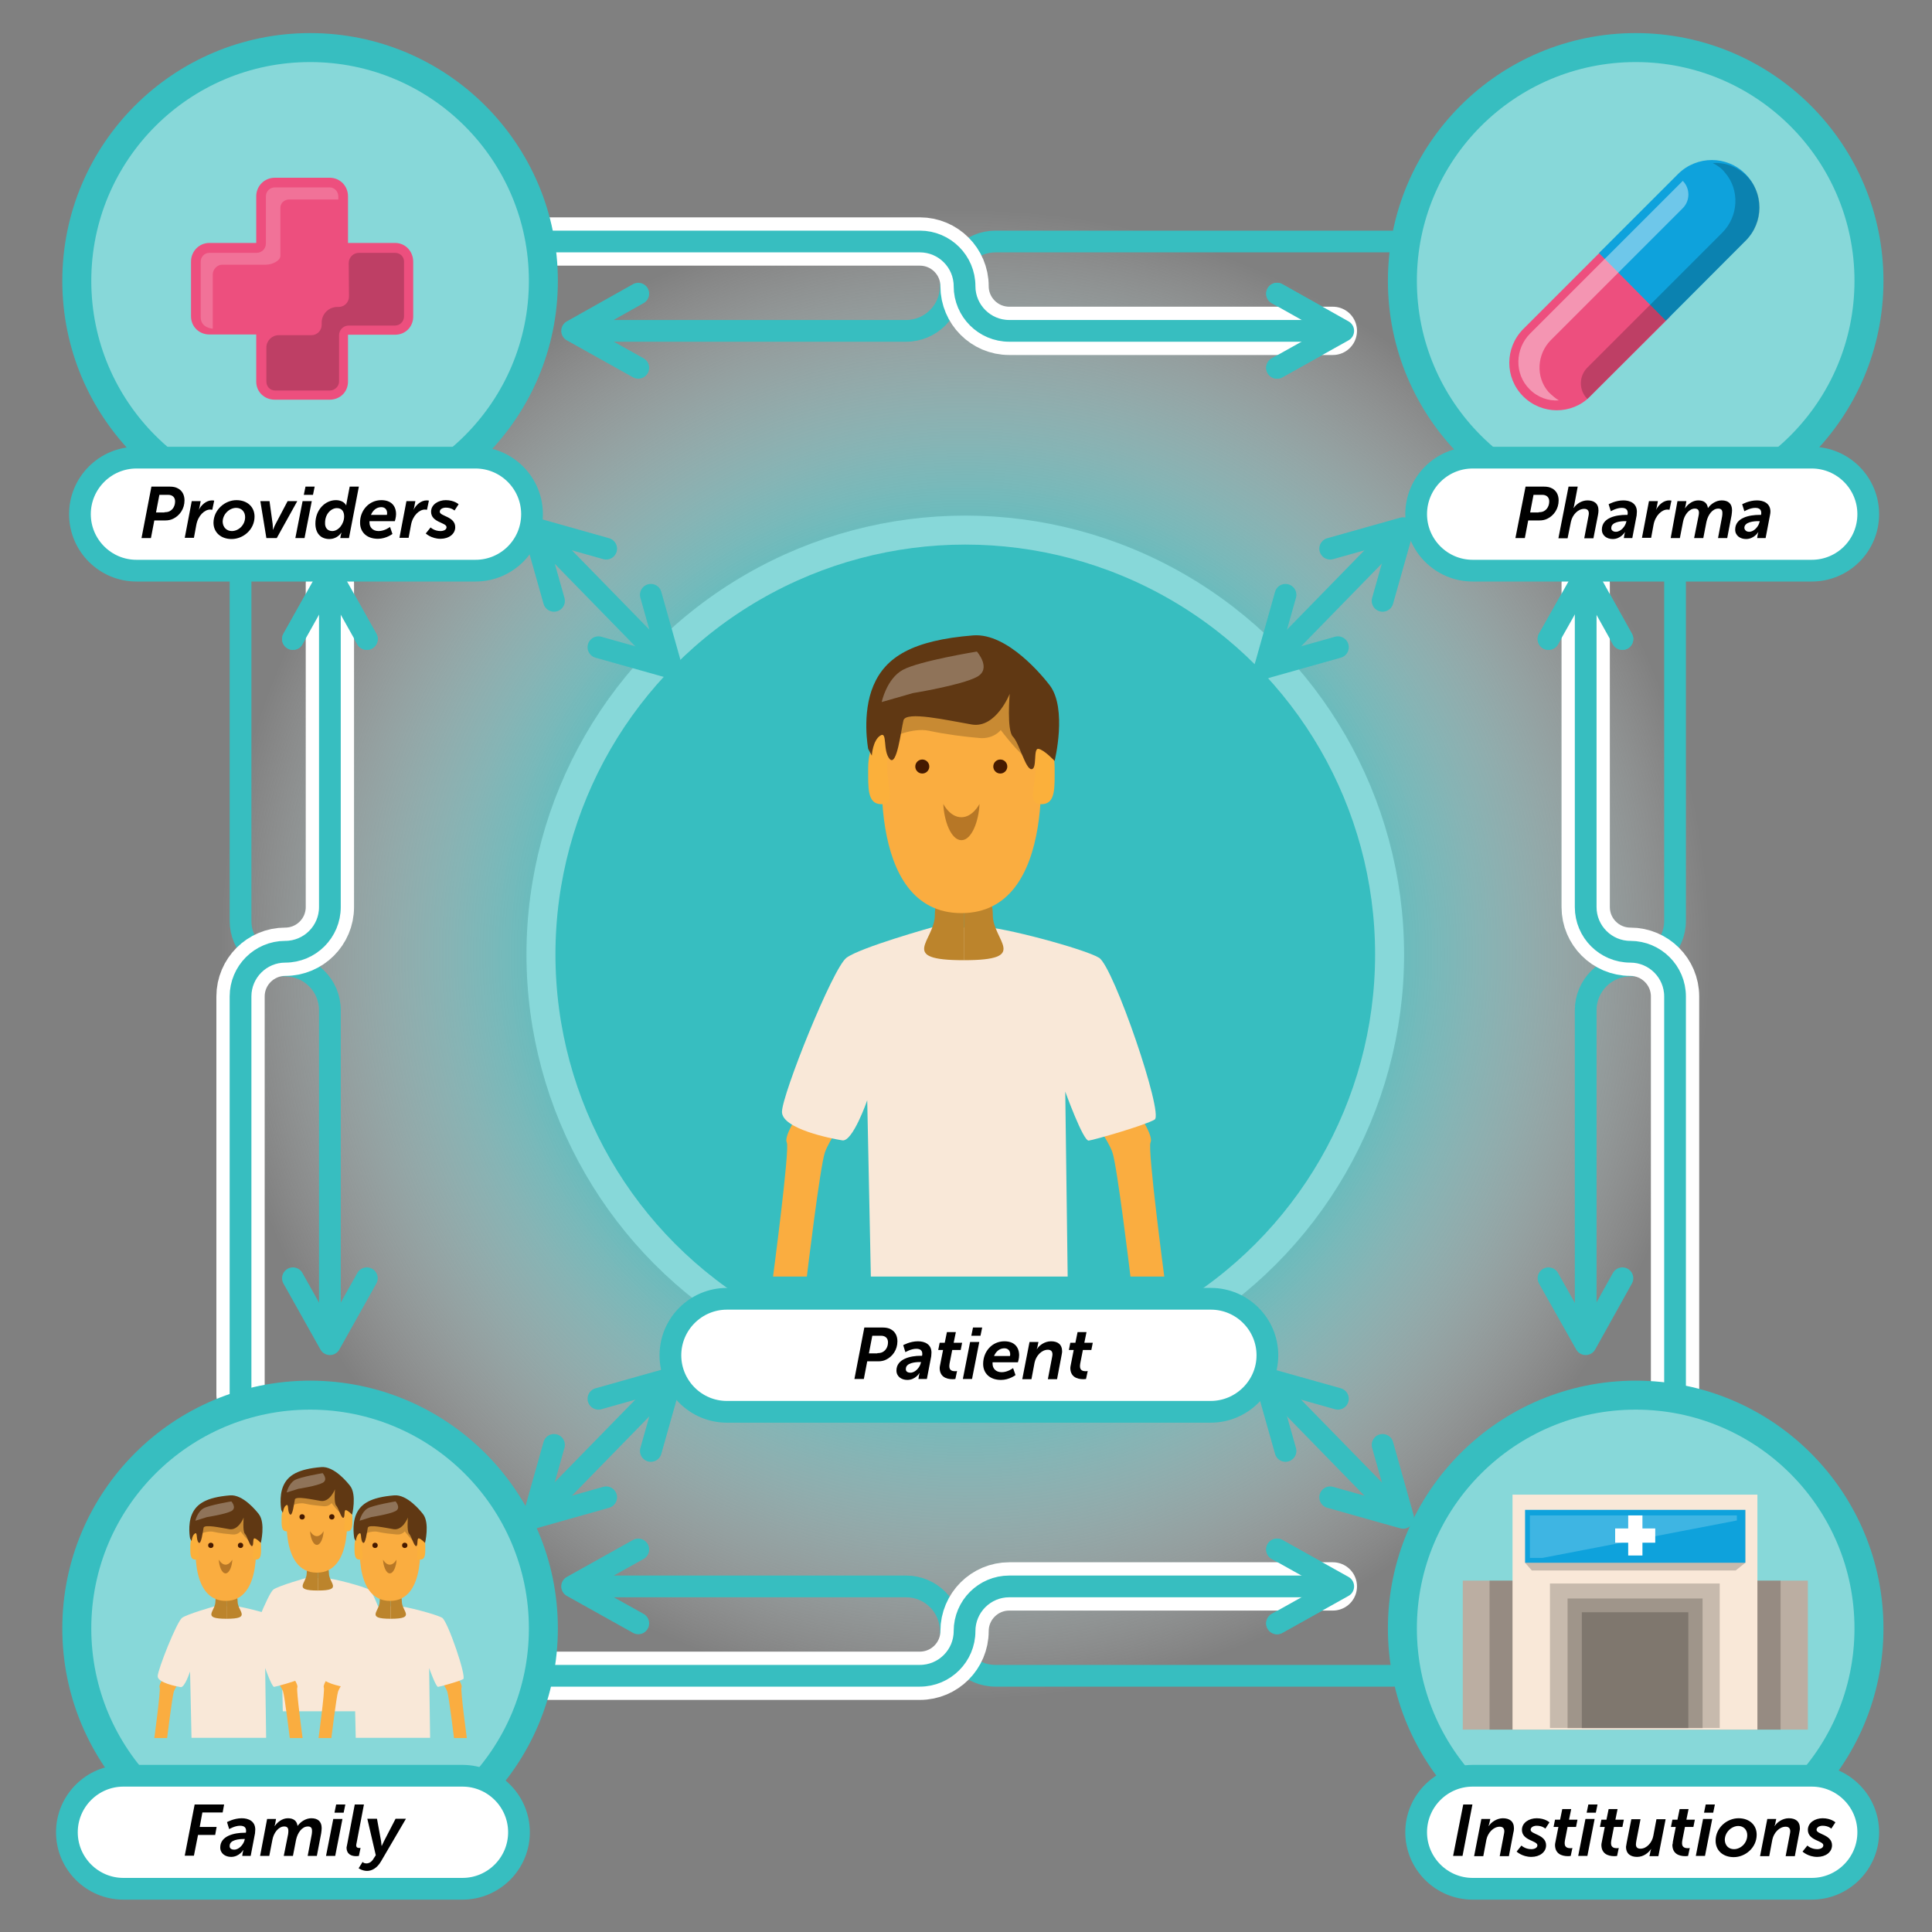 <?xml version="1.0" encoding="utf-8"?>
<!-- Generator: Adobe Illustrator 19.1.0, SVG Export Plug-In . SVG Version: 6.00 Build 0)  -->
<svg version="1.1" id="Layer_1" xmlns="http://www.w3.org/2000/svg" xmlns:xlink="http://www.w3.org/1999/xlink" x="0px" y="0px"
	 viewBox="120 81 800 800" style="enable-background:new 120 81 800 800;" xml:space="preserve">
<rect x="120" y="81" width="800" height="800" fill="#808080" stroke="none"/>
<style type="text/css">
	.st0{fill:url(#SVGID_1_);}
	.st1{fill:#37BEC0;stroke:#87D8D9;stroke-width:12;stroke-miterlimit:10;}
	.st2{fill:none;stroke:#37BEC0;stroke-width:9;stroke-linecap:round;stroke-linejoin:round;stroke-miterlimit:10;}
	.st3{fill:none;stroke:#FFFFFF;stroke-width:20;stroke-linecap:round;stroke-linejoin:round;stroke-miterlimit:10;}
	.st4{fill:#87D8D9;stroke:#37BEC0;stroke-width:12;stroke-miterlimit:10;}
	.st5{fill:#FAAD40;}
	.st6{fill:#F9E8D8;}
	.st7{fill:#BC842C;}
	.st8{fill:#461A00;}
	.st9{fill:#FBB03B;}
	.st10{opacity:0.4;fill:#542700;enable-background:new    ;}
	.st11{opacity:0.2;enable-background:new    ;}
	.st12{fill:#603813;}
	.st13{opacity:0.3;fill:#FFFFFF;enable-background:new    ;}
	.st14{fill:#ED4F7E;}
	.st15{fill:#0EA2DC;}
	.st16{opacity:0.4;fill:#FFFFFF;enable-background:new    ;}
	.st17{fill:#BBAEA2;}
	.st18{fill:#FFFFFF;}
	.st19{opacity:0.2;fill:#FFFFFF;enable-background:new    ;}
	.st20{fill:#FFFFFF;stroke:#37BEC0;stroke-width:9;stroke-miterlimit:10;}
	.st21{enable-background:new    ;}
</style>
<g id="Now">
</g>
<radialGradient id="SVGID_1_" cx="519.65" cy="472.2" r="308.9" gradientTransform="matrix(1 0 0 1 0 4)" gradientUnits="userSpaceOnUse">
	<stop  offset="0.466" style="stop-color:#37BEC0"/>
	<stop  offset="1" style="stop-color:#FFFFFF;stop-opacity:0"/>
</radialGradient>
<circle class="st0" cx="519.7" cy="476.2" r="308.9"/>
<circle class="st1" cx="519.7" cy="476.2" r="175.7"/>
<g>
	<path class="st2" d="M697.2,774.9h-165c-10.2,0-18.5-8.3-18.5-18.5l0,0c0-10.2-8.3-18.5-18.5-18.5h-134"/>
	<polyline class="st2" points="384.3,722.6 356.9,737.9 384.3,753.2 	"/>
	<polyline class="st2" points="648.8,722.6 676.2,737.9 648.8,753.2 	"/>
</g>
<g>
	<g>
		<path class="st3" d="M335.9,774.9h165c10.2,0,18.5-8.3,18.5-18.5l0,0c0-10.2,8.3-18.5,18.5-18.5h134"/>
		<path class="st2" d="M335.9,774.9h165c10.2,0,18.5-8.3,18.5-18.5l0,0c0-10.2,8.3-18.5,18.5-18.5h134"/>
	</g>
	<polyline class="st2" points="648.8,722.6 676.2,737.9 648.8,753.2 	"/>
</g>
<g>
	<path class="st2" d="M697.2,181h-165c-10.2,0-18.5,8.3-18.5,18.5l0,0c0,10.2-8.3,18.5-18.5,18.5h-134"/>
	<polyline class="st2" points="384.3,233.3 356.9,218 384.3,202.6 	"/>
	<polyline class="st2" points="648.8,233.3 676.2,218 648.8,202.6 	"/>
</g>
<g>
	<g>
		<path class="st3" d="M335.9,181h165c10.2,0,18.5,8.3,18.5,18.5l0,0c0,10.2,8.3,18.5,18.5,18.5h134"/>
		<path class="st2" d="M335.9,181h165c10.2,0,18.5,8.3,18.5,18.5l0,0c0,10.2,8.3,18.5,18.5,18.5h134"/>
	</g>
	<polyline class="st2" points="648.8,233.3 676.2,218 648.8,202.6 	"/>
</g>
<g>
	<path class="st2" d="M219.6,297.3v165c0,10.2,8.3,18.5,18.5,18.5l0,0c10.2,0,18.5,8.3,18.5,18.5v134"/>
	<polyline class="st2" points="271.9,610.3 256.6,637.6 241.3,610.3 	"/>
	<polyline class="st2" points="271.9,345.6 256.6,318.3 241.3,345.6 	"/>
</g>
<g>
	<g>
		<path class="st3" d="M219.6,658.6v-165c0-10.2,8.3-18.5,18.5-18.5l0,0c10.2,0,18.5-8.3,18.5-18.5v-134"/>
		<path class="st2" d="M219.6,658.6v-165c0-10.2,8.3-18.5,18.5-18.5l0,0c10.2,0,18.5-8.3,18.5-18.5v-134"/>
	</g>
	<polyline class="st2" points="271.9,345.6 256.6,318.3 241.3,345.6 	"/>
</g>
<g>
	<path class="st2" d="M813.6,297.3v165c0,10.2-8.3,18.5-18.5,18.5l0,0c-10.2,0-18.5,8.3-18.5,18.5v134"/>
	<polyline class="st2" points="761.2,610.3 776.6,637.6 791.8,610.3 	"/>
	<polyline class="st2" points="761.2,345.6 776.6,318.3 791.8,345.6 	"/>
</g>
<g>
	<g>
		<path class="st3" d="M813.6,658.6v-165c0-10.2-8.3-18.5-18.5-18.5l0,0c-10.2,0-18.5-8.3-18.5-18.5v-134"/>
		<path class="st2" d="M813.6,658.6v-165c0-10.2-8.3-18.5-18.5-18.5l0,0c-10.2,0-18.5-8.3-18.5-18.5v-134"/>
	</g>
	<polyline class="st2" points="761.2,345.6 776.6,318.3 791.8,345.6 	"/>
</g>
<circle class="st4" cx="248.4" cy="755.3" r="96.6"/>
<circle class="st4" cx="248.4" cy="197.3" r="96.6"/>
<g>
	<path class="st5" d="M225.4,764c0,0-2.1,3.4-1.6,4.4s-2.1,21.2-2.1,21.2h5.3c0,0,2.1-17.6,2.8-19.7c0.8-2.1,2.8-4.8,2.8-4.8
		L225.4,764z"/>
	<path class="st5" d="M279.3,764c0,0,2.1,3.4,1.6,4.4s2.2,21.2,2.2,21.2h-5.3c0,0-2.1-17.6-2.8-19.7c-0.8-2.1-2.8-4.8-2.8-4.8
		L279.3,764z"/>
	<path class="st6" d="M246.8,734.4c0,0-11.4,3.2-13.6,4.8c-2.2,1.6-10.1,21.5-10.1,24.2s7.8,4.2,9.5,4.5c1.6,0.2,3.9-6.2,3.9-6.2
		l0.6,27.9H268l-0.4-29.2c0,0,2.8,7.7,3.7,7.6c0.9-0.1,8.8-2.4,10.4-3.3c1.5-0.9-6.4-24-8.7-25.4s-15.6-4.9-18.1-4.8
		C252.1,734.5,246.8,734.4,246.8,734.4z"/>
	<g>
		<g>
			<g>
				<g>
					<path class="st7" d="M251.6,728.2c0,0,4.6-0.9,4.6,4.3c0,4,6,7.1-4.6,7.1"/>
				</g>
			</g>
			<g>
				<g>
					<path class="st7" d="M251.6,728.2c0,0-4.6-0.9-4.6,4.3c0,4-6,7.1,4.6,7.1"/>
				</g>
			</g>
		</g>
	</g>
	<g>
		<path class="st5" d="M251.2,732.2c-15.2,0-12.9-25.4-11.6-30.9c1.2-5.1,11.6-4.9,11.6-4.9s10.3-0.1,11.6,4.9
			C264.1,706.8,266.4,732.2,251.2,732.2z"/>
		<circle class="st8" cx="257.4" cy="709.1" r="1.1"/>
		<path class="st9" d="M265.9,709.3c0,3.2,0.2,5.8-2.1,5.8c-2.3,0-0.9-2.6-0.9-5.8s0.4-5.8,0.9-5.8S265.9,706.1,265.9,709.3z"/>
		<circle class="st8" cx="245.1" cy="709.1" r="1.1"/>
		<path class="st10" d="M248.4,715c0.1,2.6,1.2,5.7,2.8,5.7s2.7-3,2.8-5.7c0,0-1.1,2.1-2.8,2.1C249.5,717.1,248.4,715,248.4,715z"/>
		<path class="st9" d="M236.6,709.3c0,3.2-0.2,5.8,2.1,5.8s0.9-2.6,0.9-5.8s-0.4-5.8-0.9-5.8S236.6,706.1,236.6,709.3z"/>
		<path class="st11" d="M240,704.7c0,0,3.5-1.7,6.1-1.1s5.7,0.9,7.9,1.1c2.2,0.2,3.3-1.3,3.3-1.3s3.1,4.2,4.5,4.6c1.3,0.4,0,0,0,0
			v-12.7l-22,5.1L240,704.7z"/>
		<path class="st12" d="M238.5,704.3c1.2-0.8,0.4,2.4,1.5,3.7s1.8-4.6,2.1-6.1c0.4-1.5,7,0,10.7,0.6c3.8,0.6,5.9-4.8,5.9-4.8
			s-0.5,5.7,0.5,6.7c1,1,2,5.1,2.9,5.1s0.2-3.3,1.1-3.2s2.6,1.9,2.6,1.9s2-8.2-0.8-11.9c-1-1.3-6.6-8.3-12-7.8
			c-9.6,0.8-13.8,3.4-15.7,7.8c-1.9,4.4-0.8,10-0.8,10l0.6,1.1C237.2,707.4,237.3,705.1,238.5,704.3z"/>
		<path class="st13" d="M238.7,699c0,0,0.8-3.6,3.3-5.1c2.5-1.4,11.6-2.9,11.6-2.9s2.4,2.7,0,4s-10.1,2.5-10.1,2.5L238.7,699z"/>
	</g>
</g>
<g>
	<path class="st5" d="M450.1,543.1c0,0-5.6,8.5-4.3,11c1.3,2.5-5.7,55.5-5.7,55.5h14c0,0,5.5-46,7.5-51.5s7.5-12.5,7.5-12.5
		L450.1,543.1z"/>
	<path class="st5" d="M592.1,543.1c0,0,5.6,8.5,4.3,11c-1.3,2.5,5.7,55.5,5.7,55.5h-14c0,0-5.5-46-7.5-51.5s-7.5-12.5-7.5-12.5
		L592.1,543.1z"/>
	<path class="st6" d="M506.3,464.9c0,0-30.1,8.4-35.8,12.7c-5.7,4.3-26.7,56.7-26.7,63.8s20.6,11.1,25,11.8
		c4.3,0.7,10.3-16.6,10.3-16.6l1.5,73h81.5l-1-76.6c0,0,7.4,20.5,9.7,20.3c2.3-0.3,23.3-6.3,27.3-8.7c3.9-2.2-17-63.3-23-67
		s-41-13-47.9-12.7C520.3,465.3,506.3,464.9,506.3,464.9z"/>
	<g>
		<g>
			<g>
				<g>
					<path class="st7" d="M519.1,448.6c0,0,12-2.4,12,11.3c0,10.7,15.7,18.7-12,18.7"/>
				</g>
			</g>
			<g>
				<g>
					<path class="st7" d="M519.1,448.6c0,0-12-2.4-12,11.3c0,10.7-15.7,18.7,12,18.7"/>
				</g>
			</g>
		</g>
	</g>
	<g>
		<path class="st5" d="M518.1,459.1c-40,0-34-67-30.5-81.5c3.2-13.3,30.5-13,30.5-13s27.3-0.3,30.5,13
			C552.1,392.1,558.1,459.1,518.1,459.1z"/>
		<circle class="st8" cx="534.2" cy="398.4" r="2.9"/>
		<path class="st9" d="M556.7,398.8c0,8.4,0.5,15.2-5.5,15.2s-2.4-6.8-2.4-15.2c0-8.4,1.1-15.2,2.4-15.2S556.7,390.4,556.7,398.8z"
			/>
		<circle class="st8" cx="501.9" cy="398.4" r="2.9"/>
		<path class="st10" d="M510.6,413.9c0.3,7,3.2,15,7.5,15c4.3,0,7.2-8,7.5-15c0,0-2.8,5.5-7.5,5.5
			C513.3,419.4,510.6,413.9,510.6,413.9z"/>
		<path class="st9" d="M479.5,398.8c0,8.4-0.5,15.2,5.5,15.2s2.4-6.8,2.4-15.2c0-8.4-1.1-15.2-2.4-15.2S479.5,390.4,479.5,398.8z"/>
		<path class="st11" d="M488.6,386.6c0,0,9.2-4.5,16.1-3s15,2.5,20.9,3s8.8-3.3,8.8-3.3s8.3,11.1,11.8,12.2c3.5,1.1,0,0,0,0V362
			l-58,13.3L488.6,386.6z"/>
		<path class="st12" d="M484.5,385.6c3.1-2,0.9,6.3,3.9,9.7c3,3.3,4.7-12,5.7-16s18.3,0,28.3,1.7s15.7-12.7,15.7-12.7
			s-1.3,15,1.3,17.7c2.7,2.7,5.2,13.5,7.7,13.5s0.6-8.8,2.9-8.4c2.3,0.3,6.7,5,6.7,5s5.3-21.6-2-31.3c-2.6-3.4-17.4-21.8-31.7-20.7
			c-25.2,2-36.3,9-41.3,20.7s-2.2,26.3-2.2,26.3l1.5,2.8C481,393.7,481.4,387.6,484.5,385.6z"/>
		<path class="st13" d="M485.1,371.7c0,0,2-9.6,8.7-13.3c6.7-3.7,30.7-7.6,30.7-7.6s6.3,7.1,0,10.5c-6.3,3.4-26.5,6.7-26.5,6.7
			L485.1,371.7z"/>
	</g>
</g>
<g>
	<path class="st5" d="M187.7,775.8c0,0-2.1,3-1.6,4c0.5,0.9-2.2,20.9-2.2,20.9h5.3c0,0,2.1-17.2,2.8-19.3c0.8-2.1,2.8-4.6,2.8-4.6
		L187.7,775.8z"/>
	<path class="st5" d="M241.5,775.8c0,0,2.1,3,1.6,4c-0.5,0.9,2.2,20.9,2.2,20.9H240c0,0-2.1-17.2-2.8-19.3c-0.8-2.1-2.8-4.6-2.8-4.6
		L241.5,775.8z"/>
	<path class="st6" d="M209,746.1c0,0-11.4,3.2-13.6,4.8s-10.1,21.5-10.1,24.2s7.8,4.2,9.5,4.5s3.9-6.5,3.9-6.5l0.6,27.5h30.9
		l-0.4-28.9c0,0,2.8,7.9,3.7,7.8c0.9-0.1,8.8-2.3,10.4-3.2c1.5-0.9-6.4-24-8.7-25.4s-15.6-4.9-18.1-4.8
		C214.3,746.2,209,746.1,209,746.1z"/>
	<g>
		<g>
			<g>
				<g>
					<path class="st7" d="M213.8,739.9c0,0,4.6-0.9,4.6,4.3c0,4,6,7.1-4.6,7.1"/>
				</g>
			</g>
			<g>
				<g>
					<path class="st7" d="M213.8,739.9c0,0-4.6-0.9-4.6,4.3c0,4-6,7.1,4.6,7.1"/>
				</g>
			</g>
		</g>
	</g>
	<g>
		<path class="st5" d="M213.5,743.9c-15.2,0-12.9-25.4-11.6-30.9c1.2-5.1,11.6-4.9,11.6-4.9s10.3-0.1,11.6,4.9
			C226.4,718.5,228.6,743.9,213.5,743.9z"/>
		<circle class="st8" cx="219.6" cy="720.9" r="1.1"/>
		<path class="st9" d="M228.1,721c0,3.2,0.2,5.8-2.1,5.8s-0.9-2.6-0.9-5.8s0.4-5.8,0.9-5.8C226.5,715.3,228.1,717.9,228.1,721z"/>
		<circle class="st8" cx="207.3" cy="720.9" r="1.1"/>
		<path class="st10" d="M210.6,726.8c0.1,2.6,1.2,5.7,2.8,5.7s2.7-3,2.8-5.7c0,0-1.1,2.1-2.8,2.1S210.6,726.8,210.6,726.8z"/>
		<path class="st9" d="M198.8,721c0,3.2-0.2,5.8,2.1,5.8s0.9-2.6,0.9-5.8s-0.4-5.8-0.9-5.8S198.8,717.9,198.8,721z"/>
		<path class="st11" d="M202.3,716.4c0,0,3.5-1.7,6.1-1.1c2.6,0.6,5.7,0.9,7.9,1.1s3.3-1.3,3.3-1.3s3.1,4.2,4.5,4.6c1.3,0.4,0,0,0,0
			V707l-22,5.1L202.3,716.4z"/>
		<path class="st12" d="M200.7,716c1.2-0.8,0.4,2.4,1.5,3.7s1.8-4.6,2.1-6.1c0.4-1.5,7,0,10.7,0.6c3.8,0.6,5.9-4.8,5.9-4.8
			s-0.5,5.7,0.5,6.7s2,5.1,2.9,5.1s0.2-3.3,1.1-3.2c0.9,0.1,2.6,1.9,2.6,1.9s2-8.2-0.8-11.9c-1-1.3-6.6-8.3-12-7.8
			c-9.6,0.8-13.8,3.4-15.7,7.8c-1.9,4.4-0.8,10-0.8,10l0.6,1.1C199.4,719.1,199.5,716.8,200.7,716z"/>
		<path class="st13" d="M200.9,710.7c0,0,0.8-3.6,3.3-5.1c2.5-1.4,11.6-2.9,11.6-2.9s2.4,2.7,0,4s-10.1,2.5-10.1,2.5L200.9,710.7z"
			/>
	</g>
</g>
<g>
	<path class="st5" d="M255.7,775.8c0,0-2.1,3-1.6,4c0.5,0.9-2.2,20.9-2.2,20.9h5.3c0,0,2.1-17.2,2.8-19.3c0.8-2.1,2.8-4.6,2.8-4.6
		L255.7,775.8z"/>
	<path class="st5" d="M309.5,775.8c0,0,2.1,3,1.6,4c-0.5,0.9,2.2,20.9,2.2,20.9H308c0,0-2.1-17.2-2.8-19.3c-0.8-2.1-2.8-4.6-2.8-4.6
		L309.5,775.8z"/>
	<path class="st6" d="M277,746.1c0,0-11.4,3.2-13.6,4.8s-10.1,21.5-10.1,24.2s7.8,4.2,9.5,4.5c1.6,0.2,3.9-6.5,3.9-6.5l0.6,27.5
		h30.8l-0.4-28.9c0,0,2.8,7.9,3.7,7.8c0.9-0.1,8.8-2.3,10.4-3.2c1.5-0.9-6.4-24-8.7-25.4s-15.6-4.9-18.1-4.8
		C282.3,746.2,277,746.1,277,746.1z"/>
	<g>
		<g>
			<g>
				<g>
					<path class="st7" d="M281.8,739.9c0,0,4.6-0.9,4.6,4.3c0,4,6,7.1-4.6,7.1"/>
				</g>
			</g>
			<g>
				<g>
					<path class="st7" d="M281.8,739.9c0,0-4.6-0.9-4.6,4.3c0,4-6,7.1,4.6,7.1"/>
				</g>
			</g>
		</g>
	</g>
	<g>
		<path class="st5" d="M281.5,743.9c-15.2,0-12.9-25.4-11.6-30.9c1.2-5.1,11.6-4.9,11.6-4.9s10.3-0.1,11.6,4.9
			C294.4,718.5,296.6,743.9,281.5,743.9z"/>
		<circle class="st8" cx="287.6" cy="720.9" r="1.1"/>
		<path class="st9" d="M296.1,721c0,3.2,0.2,5.8-2.1,5.8s-0.9-2.6-0.9-5.8s0.4-5.8,0.9-5.8S296.1,717.9,296.1,721z"/>
		<circle class="st8" cx="275.3" cy="720.9" r="1.1"/>
		<path class="st10" d="M278.6,726.8c0.1,2.6,1.2,5.7,2.8,5.7c1.6,0,2.7-3,2.8-5.7c0,0-1.1,2.1-2.8,2.1S278.6,726.8,278.6,726.8z"/>
		<path class="st9" d="M266.8,721c0,3.2-0.2,5.8,2.1,5.8c2.3,0,0.9-2.6,0.9-5.8s-0.4-5.8-0.9-5.8C268.4,715.3,266.8,717.9,266.8,721
			z"/>
		<path class="st11" d="M270.3,716.4c0,0,3.5-1.7,6.1-1.1c2.6,0.6,5.7,0.9,7.9,1.1c2.2,0.2,3.3-1.3,3.3-1.3s3.1,4.2,4.5,4.6
			c1.3,0.4,0,0,0,0V707l-22,5.1L270.3,716.4z"/>
		<path class="st12" d="M268.7,716c1.2-0.8,0.4,2.4,1.5,3.7s1.8-4.6,2.1-6.1c0.4-1.5,7,0,10.7,0.6c3.8,0.6,5.9-4.8,5.9-4.8
			s-0.5,5.7,0.5,6.7s2,5.1,2.9,5.1s0.2-3.3,1.1-3.2s2.6,1.9,2.6,1.9s2-8.2-0.8-11.9c-1-1.3-6.6-8.3-12-7.8
			c-9.6,0.8-13.8,3.4-15.7,7.8c-1.9,4.4-0.8,10-0.8,10l0.6,1.1C267.4,719.1,267.5,716.8,268.7,716z"/>
		<path class="st13" d="M268.9,710.7c0,0,0.8-3.6,3.3-5.1c2.5-1.4,11.6-2.9,11.6-2.9s2.4,2.7,0,4s-10.1,2.5-10.1,2.5L268.9,710.7z"
			/>
	</g>
</g>
<g>
	<polyline class="st2" points="371,308.2 340.9,299.7 349.4,329.8 	"/>
	<polyline class="st2" points="389.5,327.3 398,357.5 367.8,349 	"/>
	<line class="st2" x1="398" y1="357.5" x2="345" y2="303.2"/>
</g>
<g>
	<polyline class="st2" points="670.8,308.2 701,299.7 692.5,329.8 	"/>
	<polyline class="st2" points="652.3,327.3 643.8,357.5 674,349 	"/>
	<line class="st2" x1="643.8" y1="357.5" x2="696.8" y2="303.2"/>
</g>
<g>
	<polyline class="st2" points="371,701 340.9,709.5 349.4,679.3 	"/>
	<polyline class="st2" points="389.5,681.8 398,651.7 367.8,660.2 	"/>
	<line class="st2" x1="398" y1="651.7" x2="345" y2="706"/>
</g>
<g>
	<polyline class="st2" points="670.8,701 701,709.5 692.5,679.3 	"/>
	<polyline class="st2" points="652.3,681.8 643.8,651.7 674,660.2 	"/>
	<line class="st2" x1="643.8" y1="651.7" x2="696.8" y2="706"/>
</g>
<circle class="st4" cx="797.3" cy="197.3" r="96.6"/>
<circle class="st4" cx="797.3" cy="755.3" r="96.6"/>
<g>
	<path class="st14" d="M811.5,212.2l-33.1,33c-7.6,7.6-20,7.6-27.7-0.1c-7.7-7.7-7.6-20.1,0-27.8l32.8-32.8L811.5,212.2z"/>
	<path class="st15" d="M809.8,213.8l33-33.1c7.6-7.6,7.6-20-0.1-27.7s-20.1-7.6-27.8,0l-32.8,32.8L809.8,213.8z"/>
	<path class="st16" d="M761.2,243.3c-5.4-6.2-4.8-15.7,1-21.5l54.6-54.6c3.1-3.1,3.1-8.2,0-11.3l0,0l-63.2,63.2
		c-6.3,6.3-6.6,16.7-0.3,23c3.4,3.5,7.9,5,12.2,4.7C764,245.9,762.6,244.7,761.2,243.3z"/>
	<path class="st11" d="M834.3,152.5c6.2,7.2,5.6,18.1-1.2,24.9l-55.8,55.8c-3.6,3.6-3.6,9.4,0,13l-7.3,7.3l73-73
		c7.3-7.3,7.6-19.3,0.3-26.6c-4-4-9.1-5.7-14.1-5.4C831.2,149.5,833,150.8,834.3,152.5z"/>
</g>
<g>
	<rect x="725.7" y="735.5" class="st17" width="142.9" height="61.7"/>
	<rect x="736.8" y="735.5" class="st11" width="120.5" height="61.7"/>
	<rect x="746.3" y="699.9" class="st6" width="101.4" height="97.3"/>
	<polygon class="st11" points="838.7,731.3 754.3,731.3 751.5,728.1 842.7,706.2 842.7,728.1 	"/>
	<rect x="751.5" y="706.2" class="st15" width="91.2" height="21.9"/>
	<g>
		<rect x="794.2" y="708.5" class="st18" width="5.9" height="16.6"/>
		<rect x="788.8" y="713.9" class="st18" width="16.6" height="5.9"/>
	</g>
	<rect x="761.8" y="736.7" class="st11" width="70.3" height="59.8"/>
	<rect x="769.1" y="742.9" class="st11" width="55.9" height="53.7"/>
	<rect x="775" y="748.6" class="st11" width="44.1" height="48"/>
	<polygon class="st19" points="839.2,710.6 758.7,726.1 753.5,726.1 753.5,708.5 839.2,708.5 	"/>
</g>
<g>
	<path class="st20" d="M621.3,665.6H421c-12.9,0-23.4-10.5-23.4-23.4l0,0c0-12.9,10.5-23.4,23.4-23.4h200.4
		c12.9,0,23.4,10.5,23.4,23.4l0,0C644.8,655.1,634.2,665.6,621.3,665.6z"/>
	<g class="st21">
		<path d="M477.9,630.7h7.6c1.3,0,2.4,0.2,3.3,0.7c1.8,0.9,2.8,2.7,2.8,5c0,3.5-2,6.3-4.7,7.6c-1,0.5-2.1,0.7-3.2,0.7h-4.6l-1.4,7.3
			h-3.9L477.9,630.7z M483.3,641.3c0.8,0,1.5-0.1,2.1-0.4c1.4-0.7,2.3-2.2,2.3-4.1c0-1.6-1-2.7-2.9-2.7h-3.6l-1.4,7.3H483.3z"/>
		<path d="M501.2,642.4h0.6c0.1-0.4,0.1-0.6,0.1-0.8c0-1.3-0.7-2.1-2.5-2.1c-2.2,0-4.5,1.4-4.5,1.4L494,638c0,0,2.8-1.6,6.1-1.6
			c2.8,0,5.6,1.2,5.6,4.7c0,0.4-0.1,1-0.1,1.5l-1.8,9.4h-3.5l0.2-1.3c0.1-0.6,0.3-1.1,0.3-1.1h-0.1c0,0-1.7,2.8-5,2.8
			c-2.4,0-4.5-1.4-4.5-3.9C491.2,643.6,497.2,642.4,501.2,642.4z M497,649.4c2,0,3.9-2.2,4.3-4.1l0.1-0.3h-0.6
			c-1.7,0-5.7,0.3-5.7,2.8C495,648.7,495.6,649.4,497,649.4z"/>
		<path d="M509.3,646.1l1.2-6.1h-2l0.6-3h2.1l0.9-4.4h3.7l-0.9,4.4h3.5l-0.6,3h-3.5l-1.1,5.6c-0.1,0.5-0.1,1-0.1,1.2
			c0,1.7,1.3,2,2.4,2c0.5,0,0.8-0.1,0.8-0.1l-0.7,3.3c0,0-0.6,0.1-1.1,0.1c-2.8,0-5.4-1.1-5.4-4.7
			C509.1,647.1,509.2,646.6,509.3,646.1z"/>
		<path d="M521.7,636.7h3.8l-3,15.3h-3.8L521.7,636.7z M522.9,630.7h3.8l-0.7,3.4h-3.8L522.9,630.7z"/>
		<path d="M535.9,636.4c4.1,0,6.1,2.4,6.1,5.8c0,1.3-0.5,2.9-0.5,2.9H531c0,0.2,0,0.4,0,0.6c0,1.9,1.3,3.5,3.8,3.5s4.7-1.7,4.7-1.7
			l1,2.9c0,0-2.6,2-6,2c-4.8,0-7.4-2.9-7.4-6.6C527.1,640.6,530.8,636.4,535.9,636.4z M538.2,642.5c0,0,0.1-0.3,0.1-0.7
			c0-1.6-1-2.5-2.4-2.5c-2,0-3.5,1.3-4.3,3.2H538.2z"/>
		<path d="M546.3,636.7h3.7l-0.3,1.4c-0.1,0.8-0.4,1.5-0.4,1.5h0.1c0.8-1.4,3.1-3.2,5.8-3.2c2.7,0,4.6,1.2,4.6,4.2
			c0,0.6-0.2,1.3-0.3,2l-1.8,9.5h-3.8l1.7-8.9c0.1-0.5,0.2-1,0.2-1.4c0-1.3-0.7-1.9-1.9-1.9c-2.6,0-4.9,2.5-5.5,5.3l-1.3,6.9h-3.8
			L546.3,636.7z"/>
		<path d="M563.4,646.1l1.2-6.1h-2l0.6-3h2.1l0.9-4.4h3.7L569,637h3.5l-0.6,3h-3.5l-1.1,5.6c-0.1,0.5-0.1,1-0.1,1.2
			c0,1.7,1.3,2,2.4,2c0.5,0,0.8-0.1,0.8-0.1l-0.7,3.3c0,0-0.6,0.1-1.1,0.1c-2.8,0-5.4-1.1-5.4-4.7
			C563.2,647.1,563.3,646.6,563.4,646.1z"/>
	</g>
</g>
<g>
	<path class="st20" d="M870.2,317.3H729.8c-12.9,0-23.4-10.5-23.4-23.4l0,0c0-12.9,10.5-23.4,23.4-23.4h140.4
		c12.9,0,23.4,10.5,23.4,23.4l0,0C893.6,306.9,883.1,317.3,870.2,317.3z"/>
	<g class="st21">
		<path d="M751.7,282.5h7.6c1.3,0,2.4,0.2,3.3,0.7c1.8,0.9,2.8,2.7,2.8,5c0,3.5-2,6.3-4.7,7.6c-1,0.5-2.1,0.7-3.2,0.7h-4.7l-1.4,7.3
			h-3.9L751.7,282.5z M757.1,293.1c0.8,0,1.5-0.1,2.1-0.4c1.4-0.7,2.3-2.2,2.3-4.1c0-1.6-1-2.7-2.9-2.7h-3.6l-1.4,7.3H757.1z"/>
		<path d="M769.5,282.5h3.8l-1.4,7.4c-0.2,0.8-0.3,1.4-0.3,1.4h0.1c0.8-1.4,3.1-3.1,5.6-3.1c2.7,0,4.6,1.2,4.6,4.2
			c0,0.6-0.1,1.2-0.2,1.8l-1.9,9.7H776l1.7-8.9c0.1-0.5,0.2-1,0.2-1.4c0-1.3-0.7-1.9-1.9-1.9c-2.6,0-4.9,2.5-5.5,5.3l-1.4,6.9h-3.8
			L769.5,282.5z"/>
		<path d="M793.3,294.2h0.6c0.1-0.4,0.1-0.6,0.1-0.8c0-1.3-0.7-2.1-2.5-2.1c-2.2,0-4.5,1.4-4.5,1.4l-0.9-2.9c0,0,2.8-1.6,6.1-1.6
			c2.8,0,5.6,1.2,5.6,4.7c0,0.4-0.1,1-0.1,1.5l-1.8,9.4h-3.5l0.2-1.3c0.1-0.6,0.3-1.1,0.3-1.1h-0.1c0,0-1.7,2.8-5,2.8
			c-2.4,0-4.5-1.4-4.5-3.9C783.3,295.3,789.3,294.2,793.3,294.2z M789.1,301.2c2,0,3.9-2.2,4.3-4.1l0.1-0.3h-0.6
			c-1.7,0-5.7,0.3-5.7,2.8C787.1,300.4,787.8,301.2,789.1,301.2z"/>
		<path d="M802.8,288.5h3.7l-0.5,2.6c-0.1,0.6-0.3,1.1-0.3,1.1h0c1-2.1,3.1-4,5.5-4c0.5,0,0.9,0.1,0.9,0.1l-0.8,3.8
			c0,0-0.4-0.1-0.9-0.1c-2.3,0-5,2.5-5.7,6.3l-1,5.4h-3.8L802.8,288.5z"/>
		<path d="M814.6,288.5h3.7l-0.3,1.7c-0.1,0.6-0.3,1.2-0.3,1.2h0.1c1-1.5,3-3.2,5.4-3.2c2.4,0,3.7,1.1,4,3.1h0.1
			c1.1-1.6,3.3-3.1,5.6-3.1c2.7,0,4.3,1.3,4.3,4.1c0,0.6-0.1,1.3-0.2,2.1l-1.8,9.4h-3.8l1.7-9c0.1-0.6,0.1-1,0.1-1.4
			c0-1.1-0.4-1.8-1.7-1.8c-2.5,0-4.3,2.7-4.9,5.5l-1.3,6.7h-3.8l1.8-9c0.1-0.6,0.2-1,0.2-1.4c0-1.1-0.4-1.8-1.7-1.8
			c-2.4,0-4.4,2.7-4.9,5.5l-1.3,6.7h-3.8L814.6,288.5z"/>
		<path d="M848.6,294.2h0.6c0.1-0.4,0.1-0.6,0.1-0.8c0-1.3-0.7-2.1-2.5-2.1c-2.2,0-4.5,1.4-4.5,1.4l-0.9-2.9c0,0,2.8-1.6,6.1-1.6
			c2.8,0,5.6,1.2,5.6,4.7c0,0.4-0.1,1-0.2,1.5l-1.8,9.4h-3.5l0.2-1.3c0.1-0.6,0.3-1.1,0.3-1.1H848c0,0-1.7,2.8-5,2.8
			c-2.4,0-4.5-1.4-4.5-3.9C838.5,295.3,844.5,294.2,848.6,294.2z M844.3,301.2c2,0,3.9-2.2,4.3-4.1l0.1-0.3H848
			c-1.7,0-5.7,0.3-5.7,2.8C842.4,300.4,843,301.2,844.3,301.2z"/>
	</g>
</g>
<g>
	<path class="st20" d="M316.9,317.3H176.5c-12.9,0-23.4-10.5-23.4-23.4l0,0c0-12.9,10.5-23.4,23.4-23.4h140.4
		c12.9,0,23.4,10.5,23.4,23.4l0,0C340.3,306.9,329.8,317.3,316.9,317.3z"/>
	<g class="st21">
		<path d="M182.7,282.5h7.6c1.3,0,2.4,0.2,3.3,0.7c1.8,0.9,2.8,2.7,2.8,5c0,3.5-2,6.3-4.7,7.6c-1,0.5-2.1,0.7-3.2,0.7h-4.6l-1.4,7.3
			h-3.9L182.7,282.5z M188.1,293.1c0.8,0,1.5-0.1,2.1-0.4c1.4-0.7,2.3-2.2,2.3-4.1c0-1.6-1-2.7-2.9-2.7h-3.6l-1.4,7.3H188.1z"/>
		<path d="M199.4,288.5h3.7l-0.5,2.6c-0.1,0.6-0.3,1.1-0.3,1.1h0c1-2.1,3.1-4,5.5-4c0.5,0,0.9,0.1,0.9,0.1l-0.8,3.8
			c0,0-0.4-0.1-0.9-0.1c-2.3,0-5,2.5-5.7,6.3l-1,5.4h-3.8L199.4,288.5z"/>
		<path d="M217.9,288.1c4.4,0,7.5,2.7,7.5,6.8c0,5.4-4.7,9.3-9.5,9.3c-4.4,0-7.5-2.7-7.5-6.8C208.5,292,213.2,288.1,217.9,288.1z
			 M216,300.9c2.7,0,5.5-2.4,5.5-5.8c0-2.2-1.5-3.8-3.7-3.8c-2.7,0-5.6,2.5-5.6,5.8C212.3,299.4,213.9,300.9,216,300.9z"/>
		<path d="M227.8,288.5h3.8l1.3,9.5c0.1,0.6,0.1,2.3,0.1,2.3h0.1c0,0,0.5-1.4,1-2.3l5-9.5h4l-8.5,15.3h-4.3L227.8,288.5z"/>
		<path d="M245.3,288.5h3.8l-3,15.3h-3.8L245.3,288.5z M246.5,282.5h3.8l-0.7,3.4h-3.8L246.5,282.5z"/>
		<path d="M259.1,288.1c1.6,0,3.4,0.6,4.2,2.1h0.1c0,0,0-0.5,0.1-0.9l1.3-6.8h3.8l-4.1,21.3h-3.6l0.2-1.1c0.1-0.6,0.3-1.1,0.3-1.1
			h-0.1c-1,1.5-2.8,2.6-4.9,2.6c-3.7,0-5.8-2.5-5.8-6.4C250.6,292,254.7,288.1,259.1,288.1z M257.6,300.9c2.5,0,4.9-2.9,4.9-6.1
			c0-1.9-0.9-3.4-3-3.4c-2.3,0-4.9,2.3-4.9,6.1C254.5,299.6,255.7,300.9,257.6,300.9z"/>
		<path d="M277.9,288.1c4.1,0,6.1,2.4,6.1,5.8c0,1.3-0.5,2.9-0.5,2.9h-10.5c0,0.2,0,0.4,0,0.6c0,1.9,1.3,3.5,3.8,3.5
			s4.7-1.7,4.7-1.7l1,2.9c0,0-2.6,2-6,2c-4.8,0-7.4-2.9-7.4-6.6C269,292.4,272.8,288.1,277.9,288.1z M280.2,294.2
			c0,0,0.1-0.3,0.1-0.7c0-1.6-1-2.5-2.4-2.5c-2,0-3.5,1.3-4.3,3.2H280.2z"/>
		<path d="M288.3,288.5h3.7l-0.5,2.6c-0.1,0.6-0.3,1.1-0.3,1.1h0c1-2.1,3.1-4,5.5-4c0.5,0,0.9,0.1,0.9,0.1l-0.8,3.8
			c0,0-0.4-0.1-0.9-0.1c-2.3,0-5,2.5-5.7,6.3l-1,5.4h-3.8L288.3,288.5z"/>
		<path d="M298.3,299.4c0,0,1.5,1.5,4.1,1.5c1.2,0,2.5-0.5,2.5-1.6c0-2-6.4-1.9-6.4-6.4c0-3,3-4.8,6.1-4.8c3.5,0,5.3,1.7,5.3,1.7
			l-1.7,2.6c0,0-1.2-1.2-3.6-1.2c-1.1,0-2.5,0.5-2.5,1.7c0,1.9,6.4,1.9,6.4,6.4c0,2.8-2.6,4.8-6.1,4.8c-3.8,0-6.1-2.2-6.1-2.2
			L298.3,299.4z"/>
	</g>
</g>
<g>
	<path class="st20" d="M870.2,863.1H729.8c-12.9,0-23.4-10.5-23.4-23.4l0,0c0-12.9,10.5-23.4,23.4-23.4h140.4
		c12.9,0,23.4,10.5,23.4,23.4l0,0C893.6,852.6,883.1,863.1,870.2,863.1z"/>
	<g class="st21">
		<path d="M725.9,828.2h3.8l-4.1,21.3h-3.9L725.9,828.2z"/>
		<path d="M733.4,834.2h3.7l-0.3,1.4c-0.2,0.8-0.4,1.5-0.4,1.5h0.1c0.8-1.4,3.2-3.2,5.8-3.2c2.7,0,4.6,1.2,4.6,4.2
			c0,0.6-0.1,1.3-0.3,2l-1.8,9.5H741l1.7-8.9c0.1-0.5,0.2-1,0.2-1.4c0-1.3-0.7-1.9-1.9-1.9c-2.6,0-4.9,2.5-5.5,5.3l-1.3,6.9h-3.8
			L733.4,834.2z"/>
		<path d="M750,845.2c0,0,1.5,1.5,4.1,1.5c1.2,0,2.5-0.5,2.5-1.6c0-2-6.4-1.9-6.4-6.4c0-3,3-4.8,6.1-4.8c3.5,0,5.3,1.7,5.3,1.7
			l-1.7,2.6c0,0-1.2-1.2-3.6-1.2c-1.1,0-2.5,0.5-2.5,1.7c0,1.9,6.4,1.9,6.4,6.4c0,2.8-2.6,4.8-6.1,4.8c-3.8,0-6.1-2.2-6.1-2.2
			L750,845.2z"/>
		<path d="M764.1,843.6l1.2-6.1h-2l0.6-3h2.1l0.9-4.4h3.7l-0.9,4.4h3.5l-0.6,3h-3.5l-1.1,5.6c-0.1,0.5-0.1,1-0.1,1.2
			c0,1.7,1.3,2,2.4,2c0.5,0,0.8-0.1,0.8-0.1l-0.7,3.3c0,0-0.6,0.1-1.1,0.1c-2.8,0-5.4-1.1-5.4-4.7
			C763.9,844.6,764,844.1,764.1,843.6z"/>
		<path d="M776.5,834.2h3.8l-3,15.3h-3.8L776.5,834.2z M777.7,828.2h3.8l-0.7,3.4H777L777.7,828.2z"/>
		<path d="M783.3,843.6l1.2-6.1h-2l0.6-3h2.1l0.9-4.4h3.7l-0.9,4.4h3.5l-0.6,3h-3.5l-1.1,5.6c-0.1,0.5-0.1,1-0.1,1.2
			c0,1.7,1.3,2,2.4,2c0.5,0,0.8-0.1,0.8-0.1l-0.7,3.3c0,0-0.6,0.1-1.1,0.1c-2.8,0-5.4-1.1-5.4-4.7
			C783.1,844.6,783.2,844.1,783.3,843.6z"/>
		<path d="M793.6,843.9l1.9-9.6h3.8l-1.7,8.8c-0.1,0.6-0.2,1.2-0.2,1.6c0,1.1,0.5,1.8,1.9,1.8c2.6,0,4.8-2.6,5.3-5.3l1.3-6.9h3.8
			l-3,15.3h-3.7l0.3-1.4c0.1-0.8,0.4-1.5,0.4-1.5h-0.1c-0.9,1.4-3,3.2-5.7,3.2c-2.5,0-4.6-1.1-4.6-4.2
			C793.4,845.2,793.5,844.5,793.6,843.9z"/>
		<path d="M812.7,843.6l1.2-6.1h-2l0.6-3h2.1l0.9-4.4h3.7l-0.9,4.4h3.5l-0.6,3h-3.5l-1.1,5.6c-0.1,0.5-0.1,1-0.1,1.2
			c0,1.7,1.3,2,2.4,2c0.5,0,0.8-0.1,0.8-0.1l-0.7,3.3c0,0-0.6,0.1-1.1,0.1c-2.8,0-5.4-1.1-5.4-4.7
			C812.6,844.6,812.7,844.1,812.7,843.6z"/>
		<path d="M825.2,834.2h3.8l-3,15.3h-3.8L825.2,834.2z M826.3,828.2h3.8l-0.7,3.4h-3.8L826.3,828.2z"/>
		<path d="M839.9,833.9c4.4,0,7.5,2.7,7.5,6.8c0,5.4-4.7,9.3-9.5,9.3c-4.4,0-7.5-2.7-7.5-6.8C830.4,837.8,835.1,833.9,839.9,833.9z
			 M838,846.7c2.7,0,5.5-2.4,5.5-5.8c0-2.2-1.5-3.8-3.7-3.8c-2.7,0-5.6,2.5-5.6,5.8C834.3,845.2,835.8,846.7,838,846.7z"/>
		<path d="M851.8,834.2h3.7l-0.3,1.4c-0.1,0.8-0.4,1.5-0.4,1.5h0.1c0.8-1.4,3.1-3.2,5.8-3.2c2.7,0,4.6,1.2,4.6,4.2
			c0,0.6-0.2,1.3-0.3,2l-1.8,9.5h-3.8l1.7-8.9c0.1-0.5,0.2-1,0.2-1.4c0-1.3-0.7-1.9-1.9-1.9c-2.6,0-4.9,2.5-5.5,5.3l-1.3,6.9h-3.8
			L851.8,834.2z"/>
		<path d="M868.4,845.2c0,0,1.5,1.5,4.1,1.5c1.2,0,2.5-0.5,2.5-1.6c0-2-6.4-1.9-6.4-6.4c0-3,3-4.8,6.1-4.8c3.5,0,5.3,1.7,5.3,1.7
			l-1.7,2.6c0,0-1.2-1.2-3.6-1.2c-1.1,0-2.5,0.5-2.5,1.7c0,1.9,6.4,1.9,6.4,6.4c0,2.8-2.6,4.8-6.1,4.8c-3.8,0-6.1-2.2-6.1-2.2
			L868.4,845.2z"/>
	</g>
</g>
<g>
	<path class="st20" d="M311.5,863.1H171.1c-12.9,0-23.4-10.5-23.4-23.4l0,0c0-12.9,10.5-23.4,23.4-23.4h140.4
		c12.9,0,23.4,10.5,23.4,23.4l0,0C334.9,852.6,324.4,863.1,311.5,863.1z"/>
	<g class="st21">
		<path d="M200.6,828.2h12.2l-0.6,3.3h-8.4l-1.1,6h7l-0.6,3.3H202l-1.7,8.6h-3.8L200.6,828.2z"/>
		<path d="M221.2,839.9h0.6c0.1-0.4,0.1-0.6,0.1-0.8c0-1.3-0.7-2.1-2.5-2.1c-2.2,0-4.5,1.4-4.5,1.4l-0.9-2.9c0,0,2.8-1.6,6.1-1.6
			c2.8,0,5.6,1.2,5.6,4.7c0,0.4-0.1,1-0.1,1.5l-1.8,9.4h-3.5l0.2-1.3c0.1-0.6,0.3-1.1,0.3-1.1h-0.1c0,0-1.7,2.8-5,2.8
			c-2.4,0-4.5-1.4-4.5-3.9C211.2,841.1,217.2,839.9,221.2,839.9z M217,846.9c2,0,3.9-2.2,4.3-4.1l0.1-0.3h-0.6
			c-1.7,0-5.7,0.3-5.7,2.8C215,846.2,215.6,846.9,217,846.9z"/>
		<path d="M230.6,834.2h3.7l-0.3,1.7c-0.1,0.6-0.3,1.2-0.3,1.2h0.1c1-1.5,3-3.2,5.4-3.2c2.4,0,3.7,1.1,4,3.1h0.1
			c1.1-1.6,3.3-3.1,5.6-3.1c2.7,0,4.3,1.3,4.3,4.1c0,0.6-0.1,1.3-0.2,2.1l-1.8,9.4h-3.8l1.7-9c0.1-0.6,0.1-1,0.1-1.4
			c0-1.1-0.4-1.8-1.7-1.8c-2.5,0-4.3,2.7-4.9,5.5l-1.3,6.7h-3.8l1.8-9c0.1-0.6,0.1-1,0.1-1.4c0-1.1-0.4-1.8-1.7-1.8
			c-2.4,0-4.4,2.7-4.9,5.5l-1.3,6.7h-3.8L230.6,834.2z"/>
		<path d="M258,834.2h3.8l-3,15.3h-3.8L258,834.2z M259.2,828.2h3.8l-0.7,3.4h-3.8L259.2,828.2z"/>
		<path d="M263.8,844.5l3.1-16.3h3.8l-3,15.7c-0.1,0.4-0.2,1-0.2,1.2c0,1,0.7,1.1,1.3,1.1c0.3,0,0.5,0,0.5,0l-0.7,3.3
			c0,0-0.5,0.1-1.1,0.1c-2,0-4-0.8-4-3.6C263.6,845.6,263.7,845.1,263.8,844.5z"/>
		<path d="M271.7,852.6c1.1,0,2.2-0.6,3-2l0.9-1.4l-3.5-15.1h4l1.7,9.3c0.1,0.8,0.2,1.9,0.2,1.9h0.1c0,0,0.5-1.1,0.9-1.9l4.8-9.3
			h4.3l-10.3,17.6c-1.6,2.8-3.8,4-5.8,4s-3.5-1.1-3.5-1.1l1.7-2.7C270.1,852.1,270.7,852.6,271.7,852.6z"/>
	</g>
</g>
<g>
	<path class="st14" d="M283.6,181.6h-19.5v-19.3c0-4.3-3.3-7.7-7.6-7.7h-22.7c-4.3,0-7.7,3.4-7.7,7.7v19.3h-19.4
		c-4.3,0-7.6,3.5-7.6,7.7V212c0,4.3,3.4,7.5,7.6,7.5h19.4V239c0,4.3,3.4,7.5,7.7,7.5h22.7c4.3,0,7.6-3.2,7.6-7.5v-19.4h19.5
		c4.3,0,7.5-3.3,7.5-7.5v-22.7C291.1,185.1,287.9,181.6,283.6,181.6z"/>
	<path class="st19" d="M260.1,163.6h-20.3c-2,0-3.7,1.4-3.7,3.5v19.8c0,2.2-3.6,3.7-5.9,3.7H212c-2.1,0-3.9,2-3.9,4v22.5
		c0,0-5-0.2-5-4.8c0-3.7,0-22.9,0-22.9c0-2,1.5-3.7,3.6-3.7h19.5c2.2,0,3.9-1.7,3.9-3.9v-19.5c0-2.1,1.7-3.7,3.7-3.7h22.7
		c2,0,3.6,1.7,3.6,3.8V163.6z"/>
	<path class="st11" d="M264.4,189.9c0-2.3,1.9-4.2,4.2-4.2h15c2.1,0,3.7,1.6,3.7,3.6V212c0,2.1-1.7,3.8-3.7,3.8h-19.2
		c-2.2,0-4,1.8-4,4V239c0,2-1.8,3.7-3.8,3.7h-22.7c-2,0-3.6-1.6-3.6-3.7v-14.1c0-2.8,2.3-5.1,5.1-5.1h13.5c2.4,0,4.3-1.9,4.3-4.3
		v-0.9c0-3.6,2.9-6.5,6.5-6.5h0.5c2.4,0,4.3-1.9,4.3-4.3L264.4,189.9L264.4,189.9z"/>
</g>
</svg>
